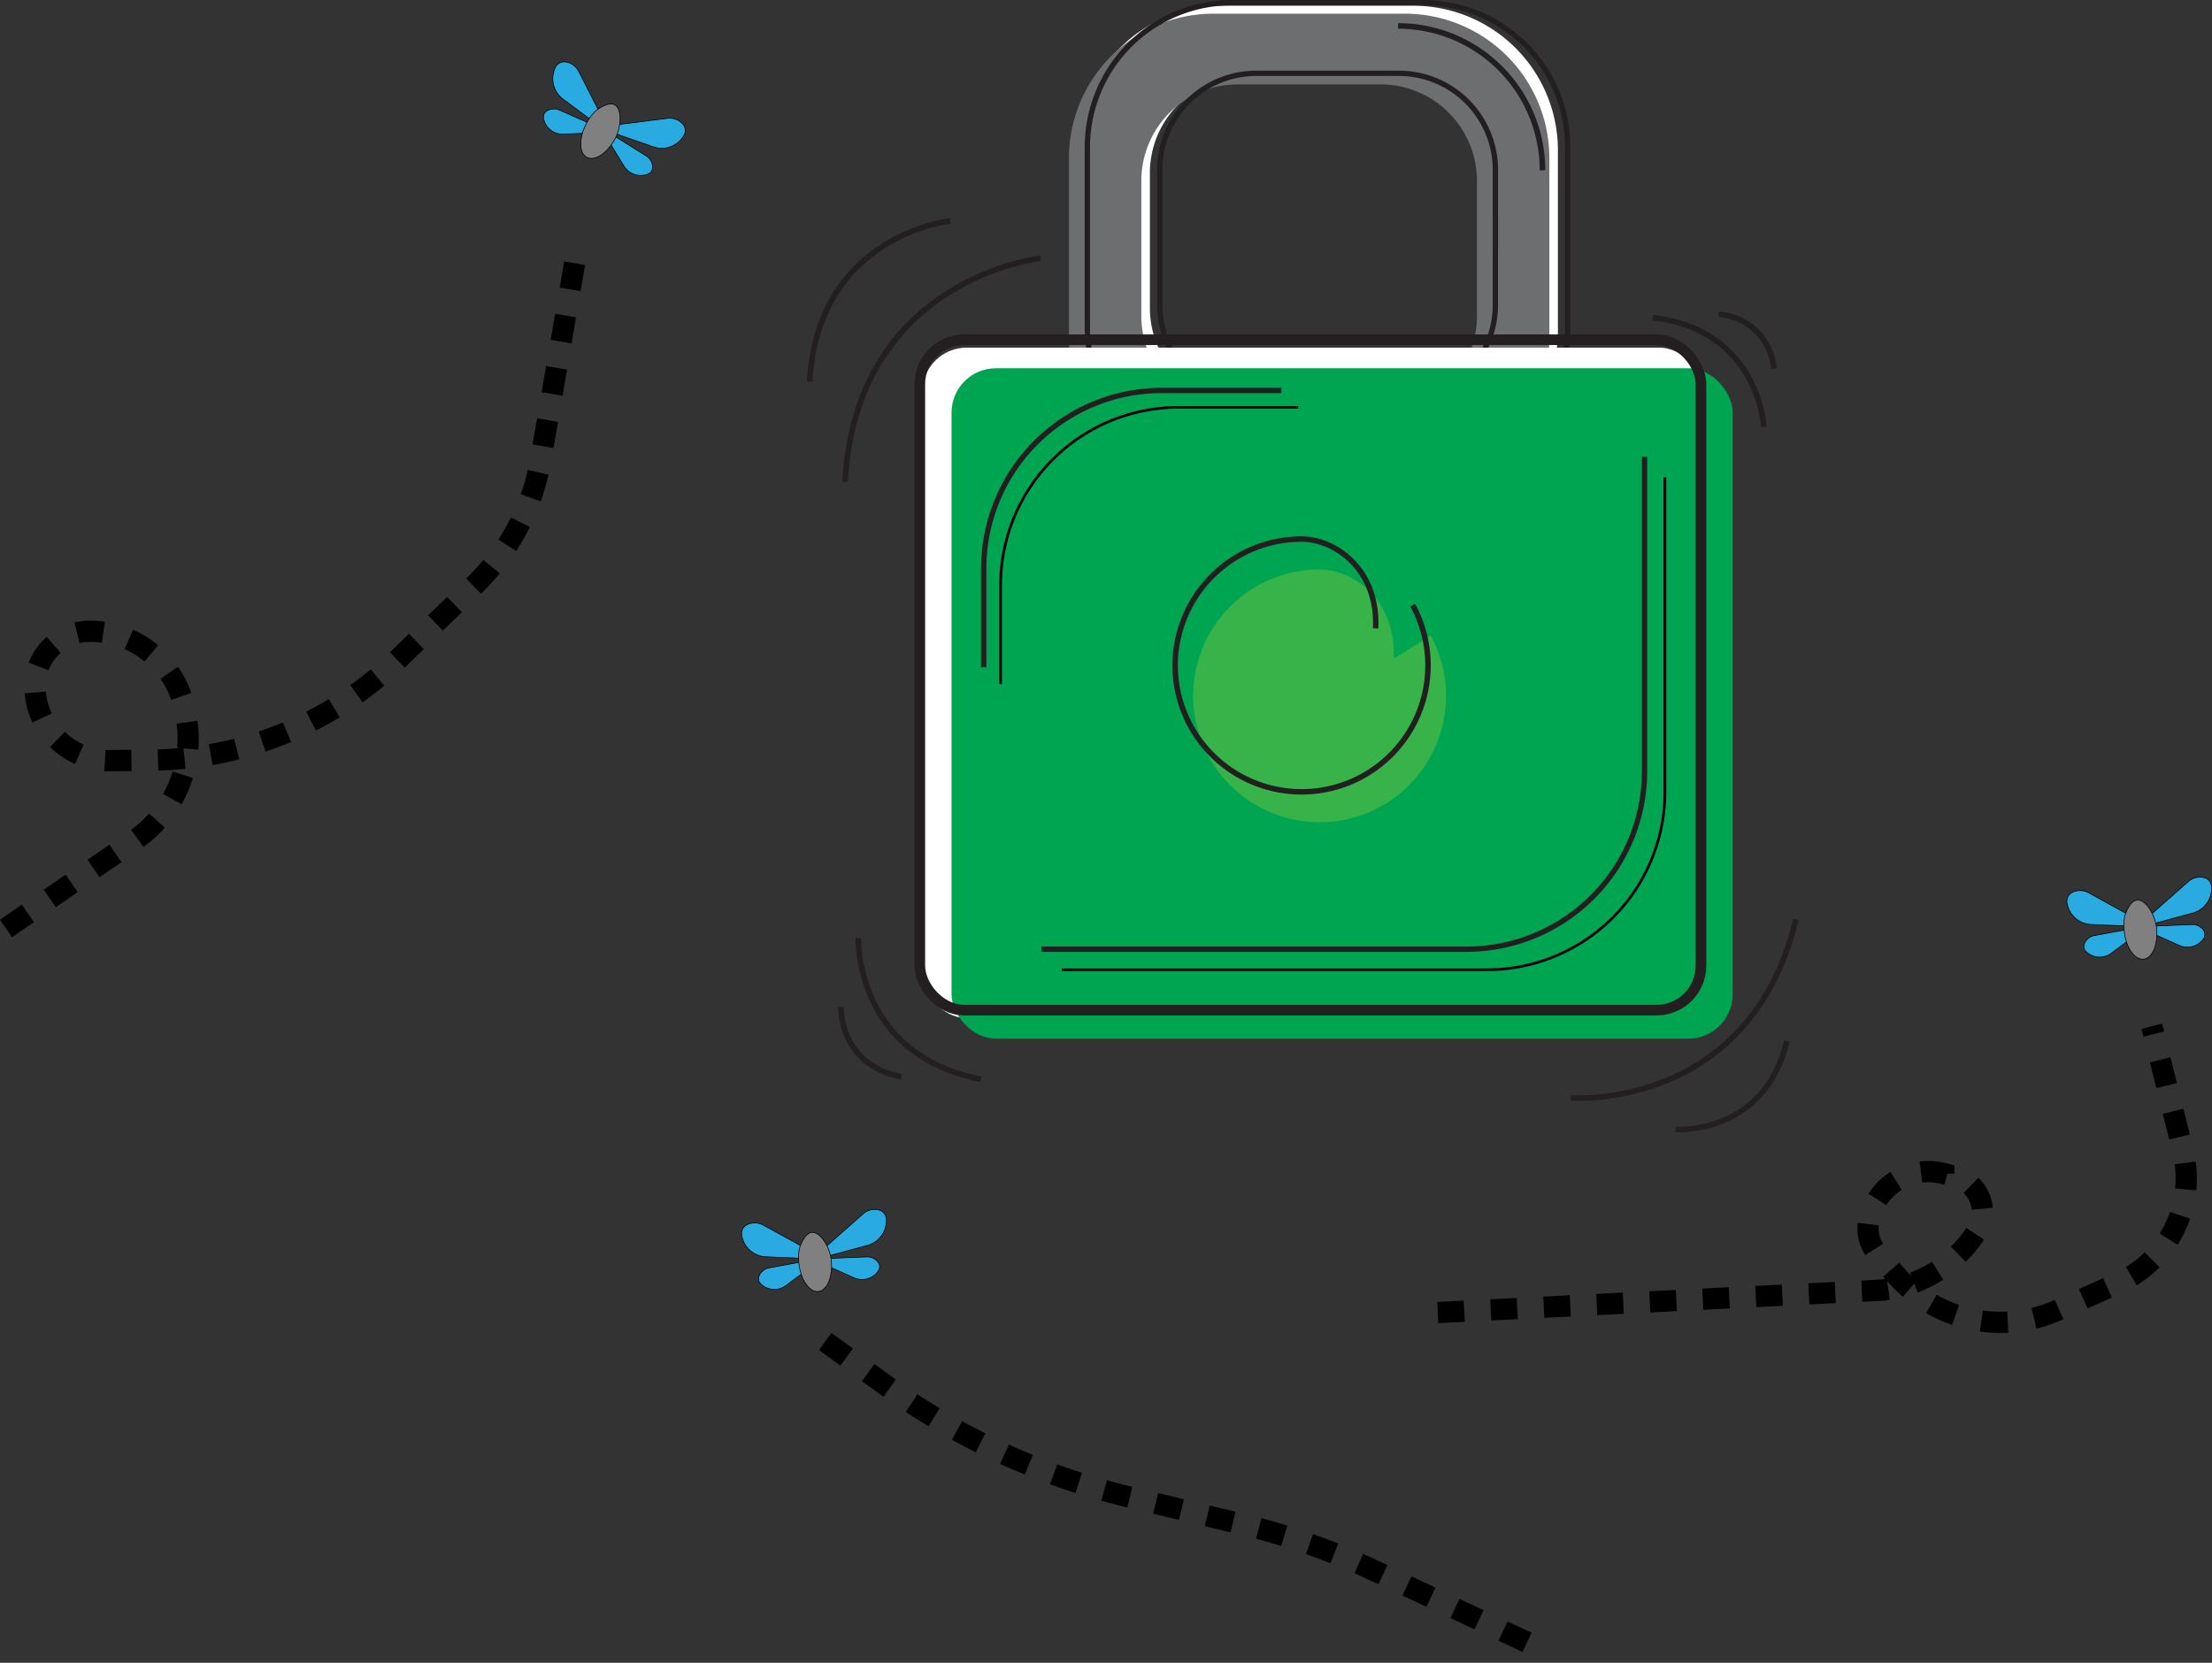 <?xml version="1.0" encoding="UTF-8" standalone="no"?>
<svg
   width="416.775"
   height="313.374"
   viewBox="0 0 416.775 313.374"
   version="1.1"
   id="svg42"
   sodipodi:docname="no_passwords_dark.svg"
   inkscape:version="1.1.1 (3bf5ae0d25, 2021-09-20)"
   xmlns:inkscape="http://www.inkscape.org/namespaces/inkscape"
   xmlns:sodipodi="http://sodipodi.sourceforge.net/DTD/sodipodi-0.dtd"
   xmlns="http://www.w3.org/2000/svg"
   xmlns:svg="http://www.w3.org/2000/svg">
  <rect x="0" y="0" width="416.775" height="313.374" fill="#333333" stroke="none"/>
  <defs
     id="defs46" />
  <sodipodi:namedview
     id="namedview44"
     pagecolor="#ffffff"
     bordercolor="#999999"
     borderopacity="1"
     inkscape:pageshadow="0"
     inkscape:pageopacity="0"
     inkscape:pagecheckerboard="0"
     showgrid="false"
     inkscape:zoom="2.1890776"
     inkscape:cx="208.30691"
     inkscape:cy="156.687"
     inkscape:window-width="2880"
     inkscape:window-height="1514"
     inkscape:window-x="2869"
     inkscape:window-y="-11"
     inkscape:window-maximized="1"
     inkscape:current-layer="Group_40" />
  <g
     id="Group_40"
     data-name="Group 40"
     transform="translate(-617.679 -355.484)">
    <path
       id="Path_125"
       data-name="Path 125"
       d="M732.441,356.129H696.37a27.235,27.235,0,0,0-27.244,27.2v34.025a27.21,27.21,0,0,0,27.244,27.2h36.071a27.2,27.2,0,0,0,27.2-27.2V383.333A27.227,27.227,0,0,0,732.441,356.129ZM746,413.1a18.185,18.185,0,0,1-18.176,18.176H700.944A18.186,18.186,0,0,1,682.768,413.1V387.626a18.186,18.186,0,0,1,18.176-18.176h26.882A18.185,18.185,0,0,1,746,387.626Z"
       transform="translate(151.571 0.437)"
       fill="#fff" />
    <path
       id="Path_126"
       data-name="Path 126"
       d="M732.039,356.5H695.968a27.235,27.235,0,0,0-27.244,27.2v34.025a27.21,27.21,0,0,0,27.244,27.2h36.071a27.2,27.2,0,0,0,27.2-27.2V383.707A27.227,27.227,0,0,0,732.039,356.5ZM745.6,413.478a18.185,18.185,0,0,1-18.176,18.176H700.542a18.185,18.185,0,0,1-18.176-18.176V388a18.185,18.185,0,0,1,18.176-18.176h26.883A18.185,18.185,0,0,1,745.6,388Z"
       transform="translate(150.36 1.563)"
       fill="#6d6e70" />
    <path
       id="Path_127"
       data-name="Path 127"
       d="M732.9,355.984H696.833a27.235,27.235,0,0,0-27.244,27.2v34.025a27.21,27.21,0,0,0,27.244,27.2H732.9a27.2,27.2,0,0,0,27.2-27.2V383.188A27.226,27.226,0,0,0,732.9,355.984Zm13.562,56.975a18.185,18.185,0,0,1-18.176,18.176H701.407a18.185,18.185,0,0,1-18.176-18.176V387.481A18.185,18.185,0,0,1,701.407,369.3h26.883a18.185,18.185,0,0,1,18.176,18.176Z"
       transform="translate(152.966)"
       fill="none"
       stroke="#231f20"
       stroke-miterlimit="10"
       stroke-width="1" />
    <rect
       id="Rectangle_122"
       data-name="Rectangle 122"
       width="147.176"
       height="126.346"
       rx="8.362"
       transform="translate(791.458 421.001)"
       fill="#fff" />
    <rect
       id="Rectangle_123"
       data-name="Rectangle 123"
       width="147.176"
       height="126.346"
       rx="8.362"
       transform="translate(796.964 424.885)"
       fill="#00a551" />
    <path
       id="Path_128"
       data-name="Path 128"
       d="M665.514,427.152V408.539a33.549,33.549,0,0,1,33.551-33.547H721.6"
       transform="translate(140.691 57.258)"
       fill="none"
       stroke="#"
       stroke-miterlimit="10"
       stroke-width="0.5" />
    <path
       id="Path_129"
       data-name="Path 129"
       d="M719.319,395.068a23.822,23.822,0,1,1-20.944-12.462c6.2,0,14.472,5.569,13.959,16.836"
       transform="translate(167.934 80.194)"
       fill="#37b34a" />
    <path
       id="Path_130"
       data-name="Path 130"
       d="M781.063,377.316v59.246a33.552,33.552,0,0,1-33.551,33.551H667.434"
       transform="translate(146.474 64.259)"
       fill="none"
       stroke="#231f20"
       stroke-miterlimit="10"
       stroke-width="1" />
    <path
       id="Path_131"
       data-name="Path 131"
       d="M664.722,426.359V407.75A33.549,33.549,0,0,1,698.269,374.2h22.537"
       transform="translate(138.305 54.87)"
       fill="none"
       stroke="#231f20"
       stroke-miterlimit="10"
       stroke-width="1" />
    <path
       id="Path_132"
       data-name="Path 132"
       d="M718.472,393.64a23.822,23.822,0,1,1-20.944-12.462c6.2,0,14.473,5.569,13.959,16.84"
       transform="translate(165.383 75.893)"
       fill="none"
       stroke="#231f20"
       stroke-miterlimit="10"
       stroke-width="1.028" />
    <path
       id="Path_133"
       data-name="Path 133"
       d="M717.073,391.394s-.835-18.312-20.936-20.615"
       transform="translate(232.937 44.567)"
       fill="none"
       stroke="#231f20"
       stroke-miterlimit="10"
       stroke-width="1.057" />
    <path
       id="Path_134"
       data-name="Path 134"
       d="M684.179,357.077a27.21,27.21,0,0,1,27.211,27.212"
       transform="translate(196.916 3.292)"
       fill="none"
       stroke="#231f20"
       stroke-miterlimit="10"
       stroke-width="1.052" />
    <path
       id="Path_135"
       data-name="Path 135"
       d="M709.612,380.838a11.106,11.106,0,0,0-10.372-10.211"
       transform="translate(242.284 44.109)"
       fill="none"
       stroke="#231f20"
       stroke-miterlimit="10"
       stroke-width="1.057" />
    <path
       id="Path_136"
       data-name="Path 136"
       d="M692.295,432.7s33.672,2.592,42.406-33.655"
       transform="translate(221.364 129.708)"
       fill="none"
       stroke="#231f20"
       stroke-miterlimit="10"
       stroke-width="1.057" />
    <path
       id="Path_137"
       data-name="Path 137"
       d="M697.209,421.423s16.679,1.284,21-16.671"
       transform="translate(236.166 146.905)"
       fill="none"
       stroke="#231f20"
       stroke-miterlimit="10"
       stroke-width="1.057" />
    <path
       id="Path_138"
       data-name="Path 138"
       d="M658.836,399.924s-.73,21.947,23.063,26.6"
       transform="translate(120.566 132.362)"
       fill="none"
       stroke="#231f20"
       stroke-miterlimit="10"
       stroke-width="1.057" />
    <path
       id="Path_139"
       data-name="Path 139"
       d="M658.016,403.158s-.365,10.873,11.423,13.172"
       transform="translate(118.1 142.103)"
       fill="none"
       stroke="#231f20"
       stroke-miterlimit="10"
       stroke-width="1.057" />
    <path
       id="Path_140"
       data-name="Path 140"
       d="M695.074,367.993s-34.73,3.631-36.865,42.121"
       transform="translate(118.686 36.175)"
       fill="none"
       stroke="#231f20"
       stroke-miterlimit="10"
       stroke-width="1.057" />
    <path
       id="Path_141"
       data-name="Path 141"
       d="M683.048,366.233s-24.969,2.608-26.5,30.281"
       transform="translate(113.679 30.873)"
       fill="none"
       stroke="#231f20"
       stroke-miterlimit="10"
       stroke-width="1.057" />
    <rect
       id="Rectangle_124"
       data-name="Rectangle 124"
       width="147.176"
       height="126.346"
       rx="8.362"
       transform="translate(790.988 419.507)"
       fill="none"
       stroke="#231f20"
       stroke-miterlimit="10"
       stroke-width="2" />
    <path
       id="Path_142"
       data-name="Path 142"
       d="M782.017,378.283v59.246a33.546,33.546,0,0,1-33.551,33.547H668.392"
       transform="translate(149.36 67.172)"
       fill="none"
       stroke="black"
       stroke-miterlimit="10"
       stroke-width="0.5" />
    <path
       id="Path_143"
       data-name="Path 143"
       d="M653.712,369.106l-4.325-8.53a3.333,3.333,0,0,0-2.511-1.793h0a1.825,1.825,0,0,0-1.882.987h0a4.823,4.823,0,0,0,1.432,6.018l6.375,4.751Z"
       transform="translate(77.346 8.376)"
       fill="#29abe2"
       stroke="#000"
       stroke-miterlimit="10"
       stroke-width="0.127" />
    <path
       id="Path_144"
       data-name="Path 144"
       d="M653.8,364.17l-6.717-2.977a2.575,2.575,0,0,0-2.367.152h0a1.4,1.4,0,0,0-.638,1.5h0a3.7,3.7,0,0,0,3.771,2.889l6.107-.269Z"
       transform="translate(76.017 15.034)"
       fill="#29abe2"
       stroke="#000"
       stroke-miterlimit="10"
       stroke-width="0.127" />
    <path
       id="Path_145"
       data-name="Path 145"
       d="M648.014,362.637l9.489-1.2a3.331,3.331,0,0,1,2.893,1.075h0a1.818,1.818,0,0,1,.233,2.11h0a4.811,4.811,0,0,1-5.782,2.187l-7.511-2.616Z"
       transform="translate(85.933 16.349)"
       fill="#29abe2"
       stroke="#000"
       stroke-miterlimit="10"
       stroke-width="0.127" />
    <path
       id="Path_146"
       data-name="Path 146"
       d="M648.193,362.214l6.231,3.892a2.573,2.573,0,0,1,1.2,2.046h0a1.4,1.4,0,0,1-.887,1.368h0a3.7,3.7,0,0,1-4.506-1.5l-3.2-5.208Z"
       transform="translate(85.02 18.767)"
       fill="#29abe2"
       stroke="#000"
       stroke-miterlimit="10"
       stroke-width="0.127" />
    <path
       id="Path_147"
       data-name="Path 147"
       d="M652.27,367.283c-1.448,2.732-3.836,4.305-5.328,3.511s-1.525-3.647-.076-6.38a8.221,8.221,0,0,1,1.874-2.472c.2-.148,2.235-1.693,3.45-1.039C653.57,361.646,653.49,364.984,652.27,367.283Z"
       transform="translate(81.307 14.335)"
       fill="gray"
       stroke="#000"
       stroke-miterlimit="10"
       stroke-width="0.127" />
    <path
       id="Path_148"
       data-name="Path 148"
       d="M728.063,402.714l-8.382-4.61a3.341,3.341,0,0,0-3.086-.068h0a1.828,1.828,0,0,0-.995,1.878h0a4.826,4.826,0,0,0,4.574,4.165l7.944.333Z"
       transform="translate(291.521 125.636)"
       fill="#29abe2"
       stroke="#000"
       stroke-miterlimit="10"
       stroke-width="0.127" />
    <path
       id="Path_149"
       data-name="Path 149"
       d="M725.606,399.472l-7.23,1.324a2.561,2.561,0,0,0-1.866,1.46h0a1.388,1.388,0,0,0,.317,1.6h0a3.7,3.7,0,0,0,4.743.261l4.9-3.659Z"
       transform="translate(293.926 131)"
       fill="#29abe2"
       stroke="#000"
       stroke-miterlimit="10"
       stroke-width="0.127" />
    <path
       id="Path_150"
       data-name="Path 150"
       d="M719.5,404.231l7.166-6.335a3.331,3.331,0,0,1,2.993-.742h0a1.814,1.814,0,0,1,1.384,1.609h0a4.815,4.815,0,0,1-3.547,5.068l-7.68,2.07Z"
       transform="translate(303.317 123.733)"
       fill="#29abe2"
       stroke="#000"
       stroke-miterlimit="10"
       stroke-width="0.127" />
    <path
       id="Path_151"
       data-name="Path 151"
       d="M720.1,399.581l7.343-.293a2.576,2.576,0,0,1,2.146,1.011h0a1.4,1.4,0,0,1,.04,1.633h0a3.7,3.7,0,0,1-4.574,1.292l-5.577-2.5Z"
       transform="translate(303.239 130.441)"
       fill="#29abe2"
       stroke="#000"
       stroke-miterlimit="10"
       stroke-width="0.127" />
    <path
       id="Path_152"
       data-name="Path 152"
       d="M724.413,403.368c.341,3.073-.742,5.714-2.423,5.9s-3.318-2.155-3.659-5.228a8.164,8.164,0,0,1,.156-3.1c.08-.237.891-2.656,2.267-2.8C722.314,397.976,724.124,400.78,724.413,403.368Z"
       transform="translate(299.585 126.979)"
       fill="gray"
       stroke="#000"
       stroke-miterlimit="10"
       stroke-width="0.127" />
    <path
       id="Path_153"
       data-name="Path 153"
       d="M665.83,418.321l-8.382-4.606a3.329,3.329,0,0,0-3.085-.068h0a1.819,1.819,0,0,0-1,1.874h0a4.815,4.815,0,0,0,4.57,4.165l7.948.333Z"
       transform="translate(104.055 172.657)"
       fill="#29abe2"
       stroke="#000"
       stroke-miterlimit="10"
       stroke-width="0.127" />
    <path
       id="Path_154"
       data-name="Path 154"
       d="M663.375,415.081l-7.23,1.328a2.56,2.56,0,0,0-1.87,1.457h0a1.4,1.4,0,0,0,.317,1.6h0a3.7,3.7,0,0,0,4.747.257l4.9-3.659Z"
       transform="translate(106.458 178.019)"
       fill="#29abe2"
       stroke="#000"
       stroke-miterlimit="10"
       stroke-width="0.127" />
    <path
       id="Path_155"
       data-name="Path 155"
       d="M657.268,419.844l7.166-6.339a3.331,3.331,0,0,1,2.993-.742h0a1.825,1.825,0,0,1,1.384,1.613h0a4.817,4.817,0,0,1-3.547,5.063l-7.68,2.071Z"
       transform="translate(115.851 170.753)"
       fill="#29abe2"
       stroke="#000"
       stroke-miterlimit="10"
       stroke-width="0.127" />
    <path
       id="Path_156"
       data-name="Path 156"
       d="M657.864,415.192l7.343-.293a2.554,2.554,0,0,1,2.143,1.011h0a1.392,1.392,0,0,1,.044,1.629h0a3.7,3.7,0,0,1-4.574,1.3l-5.577-2.5Z"
       transform="translate(115.773 177.463)"
       fill="#29abe2"
       stroke="#000"
       stroke-miterlimit="10"
       stroke-width="0.127" />
    <path
       id="Path_157"
       data-name="Path 157"
       d="M662.18,418.981c.341,3.069-.747,5.714-2.424,5.9s-3.318-2.151-3.659-5.224a8.144,8.144,0,0,1,.156-3.1c.08-.237.891-2.66,2.267-2.8C660.078,413.589,661.891,416.389,662.18,418.981Z"
       transform="translate(112.119 173.999)"
       fill="gray"
       stroke="#000"
       stroke-miterlimit="10"
       stroke-width="0.127" />
    <path
       id="Path_158"
       data-name="Path 158"
       d="M686.043,458.018l82.5-4.157A23.933,23.933,0,0,0,787.6,442.707h0a6.871,6.871,0,0,0-4.056-10.3l-2.147-.57a11.42,11.42,0,0,0-14.168,9.08h0a7.331,7.331,0,0,0,1.7,6.079l3.334,3.828a26.322,26.322,0,0,0,30.61,6.741l11.363-5.092A21.7,21.7,0,0,0,826.418,427.4l-5.838-23.34"
       transform="translate(202.531 144.833)"
       fill="none"
       stroke="#fff"
       stroke-miterlimit="10"
       stroke-width="4"
       stroke-dasharray="5"
       style="stroke:#000000" />
    <path
       id="Path_159"
       data-name="Path 159"
       d="M618.809,496.887l24.218-16.595a23.226,23.226,0,0,0,9.65-23.721l-.208-1.043a18.214,18.214,0,0,0-17.863-14.641h0a10.333,10.333,0,0,0-10.336,10.332h0a14.056,14.056,0,0,0,14.252,14.055l7.989-.112a67.866,67.866,0,0,0,46.278-19.115l14.24-13.79a43.262,43.262,0,0,0,12.527-23.7l7.158-41.427"
       transform="translate(0 33.569)"
       fill="none"
       stroke="#fff"
       stroke-miterlimit="10"
       stroke-width="4"
       stroke-dasharray="5"
       style="stroke:#000000" />
    <path
       id="Path_160"
       data-name="Path 160"
       d="M657.277,418.872l11.335,8.205a129.952,129.952,0,0,0,45.668,21.029l21.695,5.236a130.036,130.036,0,0,1,24.752,8.7l33.138,15.568"
       transform="translate(115.878 189.439)"
       fill="none"
       stroke="black"
       stroke-miterlimit="10"
       stroke-width="4"
       stroke-dasharray="5" />
  </g>
</svg>
